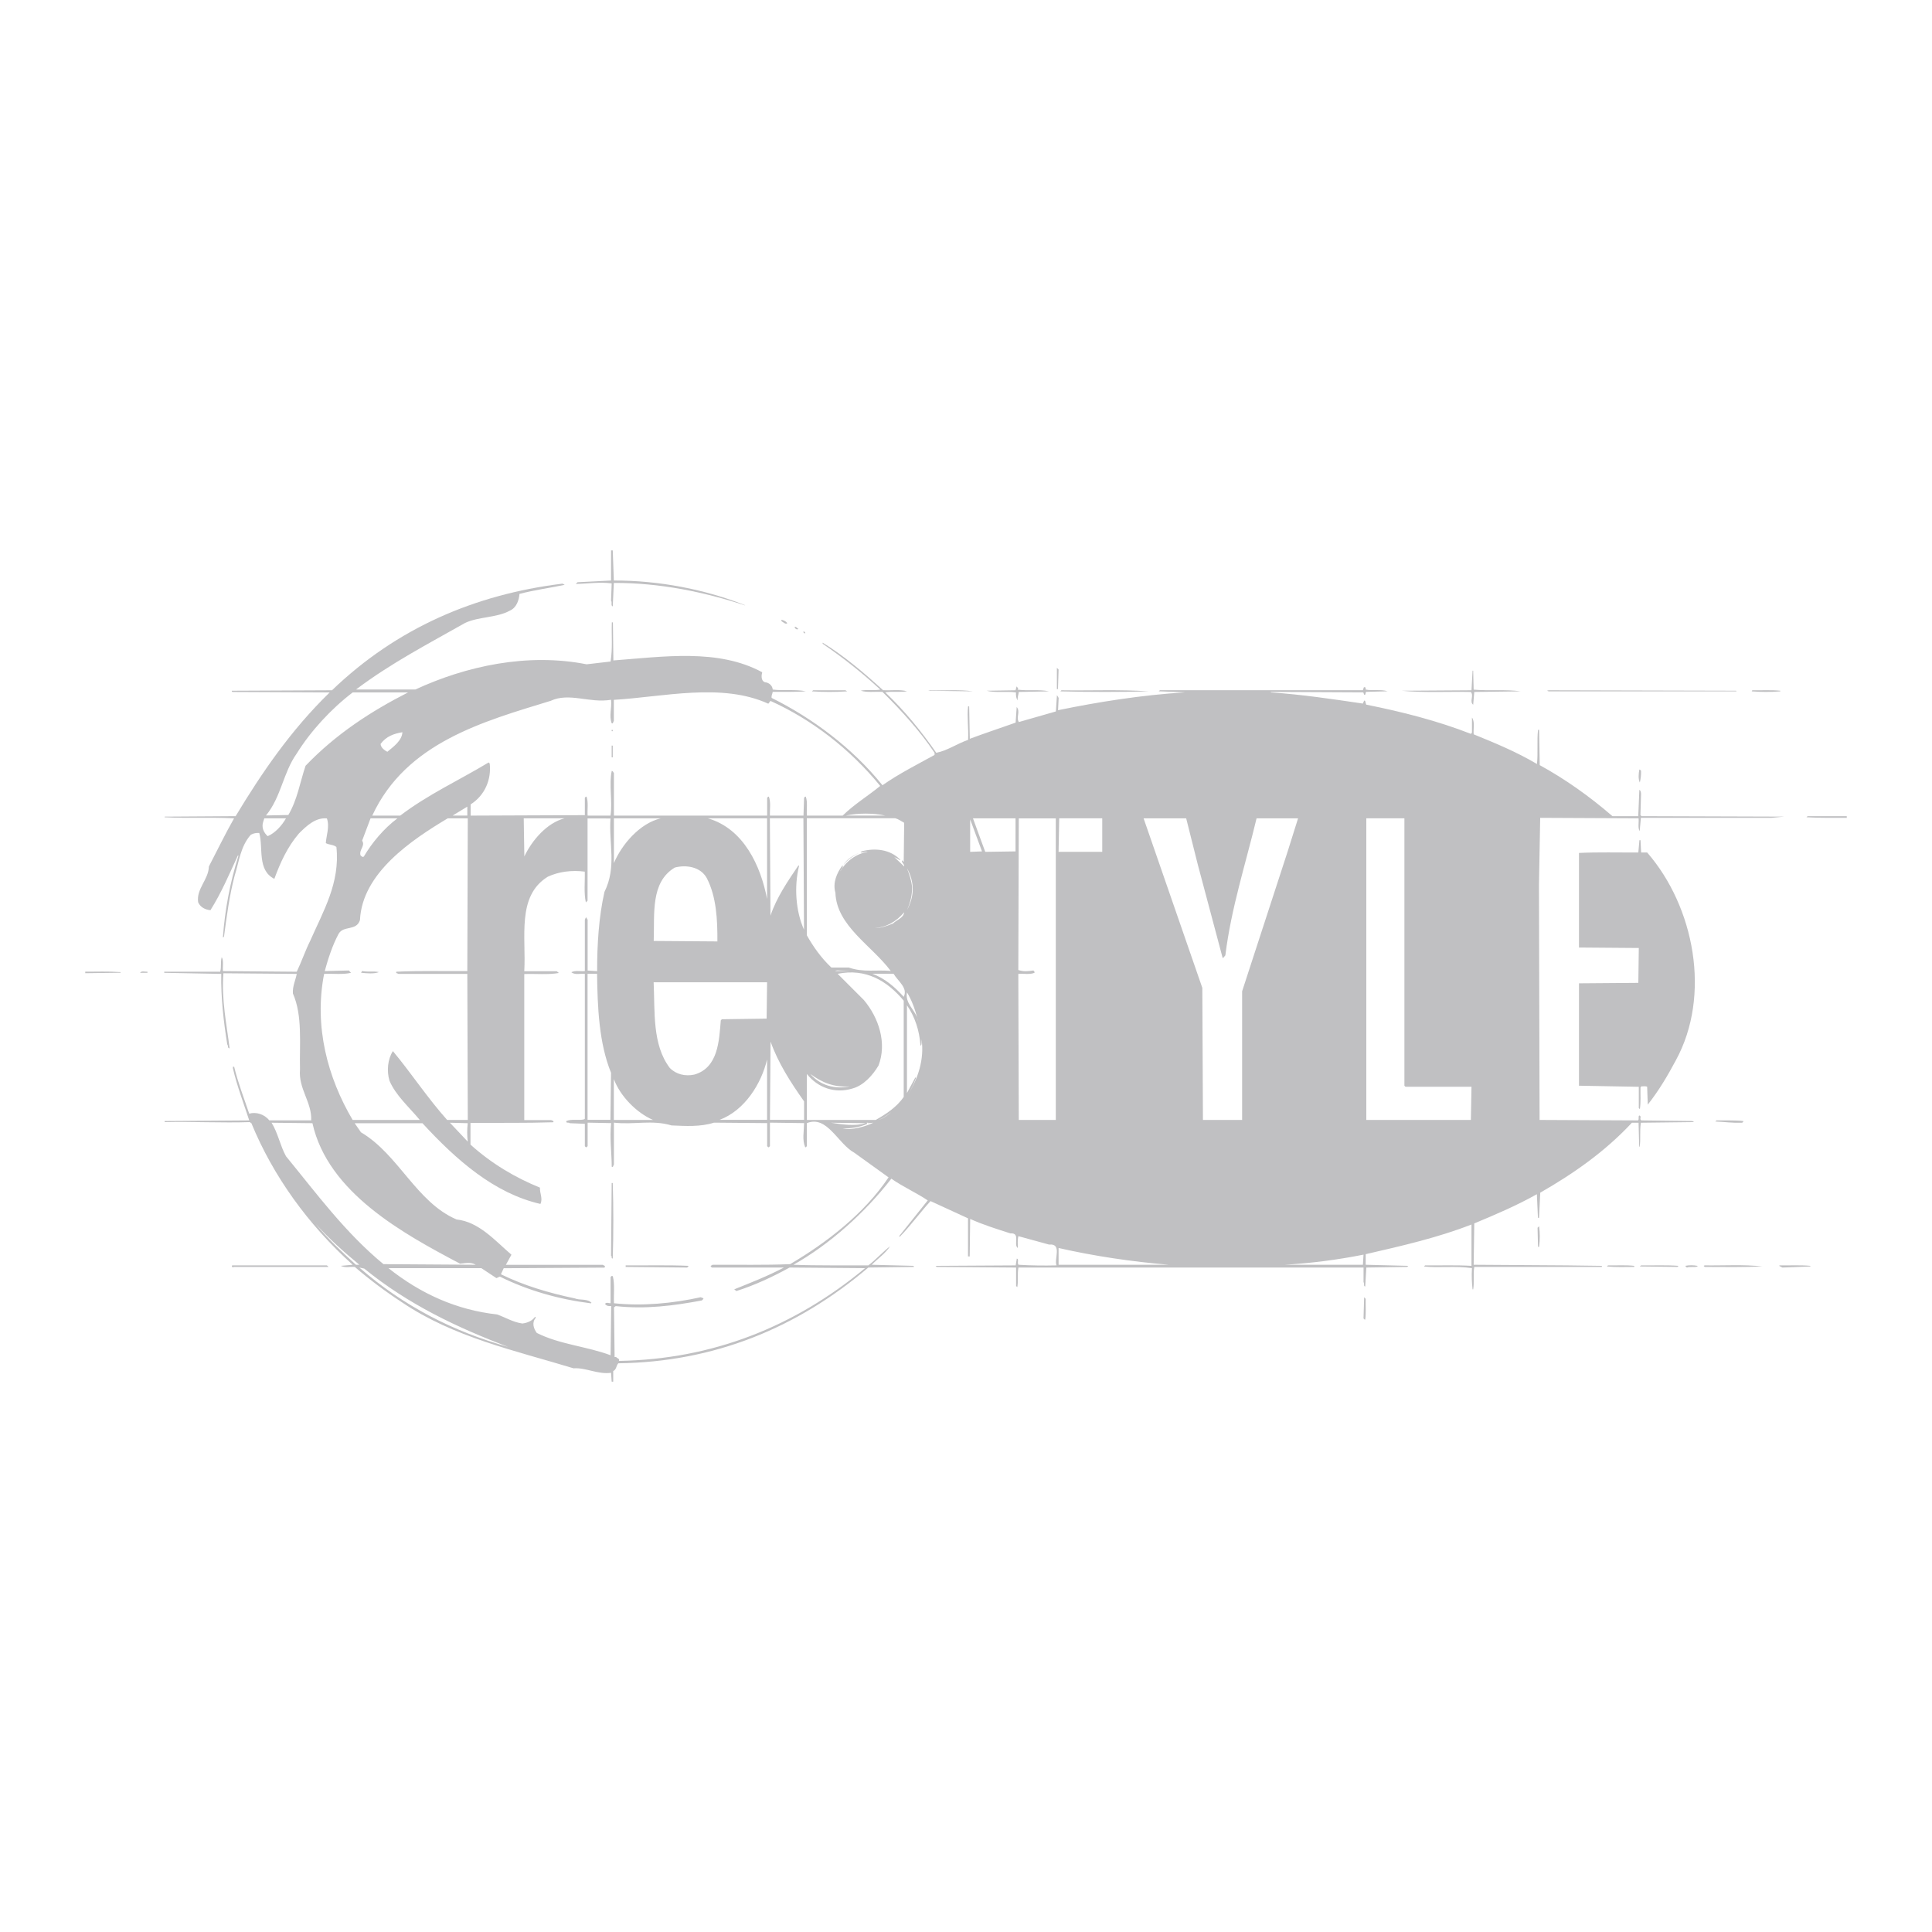 <?xml version="1.0" encoding="utf-8"?>
<!-- Generator: Adobe Illustrator 25.0.1, SVG Export Plug-In . SVG Version: 6.00 Build 0)  -->
<svg version="1.1" id="Layer_1" xmlns="http://www.w3.org/2000/svg" xmlns:xlink="http://www.w3.org/1999/xlink" x="0px" y="0px"
	 viewBox="0 0 2500 2500" style="enable-background:new 0 0 2500 2500;" xml:space="preserve">
<style type="text/css">
	.st0{fill-rule:evenodd;clip-rule:evenodd;fill:#FFFFFF;}
	.st1{fill-rule:evenodd;clip-rule:evenodd;fill:#C0C0C2;}
</style>
<g>
	<path class="st0" d="M0,0h2500v2500H0V0z"/>
	<path class="st1" d="M791.5,754.9l-0.8,22.5c1.8,2-0.8,6.2,2.2,7.3l1.4-30.4c59.5-0.2,116.8,11.7,169.3,28.9h0.8
		c-51.9-20.5-111.6-32.2-170.1-32l-1.4-39h-2.2v39l-43.4,2.2l-2.2,2.2C760.6,755.4,775.3,752.8,791.5,754.9L791.5,754.9z"/>
	<path class="st1" d="M2124.1,1056.1l-1.4-1.4l0.8-27c0-1.6-0.2-4.8-2.2-5.6l-1.4,34h-33.4c-30-25.9-61.1-47.9-94.1-66l-0.8-45.7
		h-1.4c-1.6,14.5,0.2,30-1.4,44.2c-26.1-15.5-53.9-27-81.9-38.4c-0.6-7.2,1.8-16.5-2.2-21.7v19.5l-1.4,1.6
		c-43.2-16.9-88.9-28.5-135.4-37.8c-1-1.6-1-6.6-2.8-5l-1.6,3.6c-39.4-5.8-78.6-11.7-119.4-14.5l0.8-0.6l119.4,0.6v0.8
		c0.8,0.8,0.2,3,2.2,2.2c0.8-1.2,0.2-2.8,1.4-3.6l27.6-0.8c-8.7-2.8-19.3-0.4-28.4-2.2v-2.8c-0.6,0-1.8,0.2-2-0.8l-1.6,4.4H1501
		l-1.6,1.4l34.2,1.4c-55.9,3.4-112,12.3-164.5,23.1l0.8-15.9l-2.2-3.6l-1.4,21.1l-47.9,13.7c-4-6.2,2.4-13.1-2.8-19.5l-1.4,20.3
		c-19.7,7-40.6,13.9-59.3,20.9l-0.8-42h-1.4c-1.6,13.5,0.8,28.5,0,43.4c-14.1,4.8-27.1,14.1-41.2,16.7c-18.9-27.3-40.6-54.1-66-78.2
		c9.1-1.6,19.1,0.2,28.2-1.4c-9.2-2.6-20.7-0.8-31-1.4c-25.1-22.9-50.7-44.6-78.2-61.5v1.4c26.3,17.9,51.2,37.7,74.6,59.3
		c-8,1.6-17.5-0.2-25.3,1.4c8.4,2.8,18.7,1,28.1,1.6c24.9,24.5,48.7,50.9,67.4,78.8v2.8c-22.7,12.5-45.8,24.1-67.4,39.2
		c-39.2-48.7-90.9-86.9-143.4-113c-0.6-3,1-5.2,1.4-7.8c14.3-0.2,29,0.4,42.8-0.8c-13.5-2.8-28.9-0.4-42.8-2.2
		c-0.4-5.2-4.8-9-10-9.5c-5.6-1.8-4.6-9.5-3.6-12.9c-57.1-31-127.9-20.1-192.6-15.3l-0.6-49.3h-1.4c-0.6,17.7,1.2,33-1.6,50.7
		l-31,3.6c-76.6-15.1-155.8,2.2-221.6,32.6h-76.8c45-34,93.5-59.1,141.1-86.1c17.9-8.4,40.4-6.4,57.9-15.9c9-4,11.9-14.1,12.5-21.7
		c19.1-5,39.8-7.8,58.5-11.7c-1.4-0.6-2.4-2-4.2-1.4C615,769.3,513.9,812.2,429.6,893.2l-129.7,0.6c-0.2,0.8,0.4,1.2,0.8,1.6
		l125.9,0.6c-50.1,48.7-87.9,104-121.7,160.1l-91.9,0.6v0.8c31.4,1.6,59.3-0.2,89.9,1.4c-11.7,20.5-21.7,41.4-32.6,62.3
		c-0.4,17.1-16.5,28.8-13.9,46.3c2.8,6.6,9.5,9.7,15.9,10.3c14.3-22.7,24.5-47,35.6-71l0.6,0.6c-10.8,34.4-17.5,69.9-20.1,105.8
		c0.2-0.4,0.6-0.8,1.4-0.8c3.4-25.7,7-53.3,13.7-78.8c5.8-18.3,7.6-38.4,21.1-53.5c3.2-1.8,7.4-2.6,10.9-2.2
		c5.4,19.1-3,48.1,19.5,59.3c7.6-20.7,16.7-41,31.8-58.7c10.1-10.1,21.7-20.9,36.2-19.5c3.8,10.7-0.8,22.1-1.4,32
		c4.4,2.4,9.9,1.8,13.7,5c5,46.3-17.1,83.2-34,121.6c-6.4,12.9-11.3,27.3-17.3,39.8l-95.5-0.8c-0.6-6,1.2-13.5-1.6-18.1
		c-2,7.6,0,12.3-2,18.9h-72.4v1.4l73.8,1.4c-0.6,30,3,61.7,7.8,91.3c1.6,1.4-0.2,4.8,3,5c-3.8-31-10.7-63.3-8-97.1l94.9,0.8
		c-1.6,8.4-5.6,15.9-5,25.3c12.7,28.8,8.4,64.7,9.2,98.5c-2.2,24.9,15.5,42.2,14.5,65.7h-54.3c-6.4-8.2-17.7-11.2-25.9-8.6
		c-6.8-20.1-14.5-40-19.5-60.7h-1.6v2c5.4,23.3,14.1,45.8,21.1,67.4l-109.4,0.8v1.4c37.4-0.8,74.8,1.2,110,0l2.2,1.4
		c27.8,67.8,73.2,131.3,131.1,183.2L441,1638c6,2.8,11.3,1,18.1,1.4c19.3,16.6,39.6,31.8,60.9,45.7c67,45.4,145.8,62.3,222.2,85.5
		c15.7-1.2,31.4,8.2,48.5,5.8l0.8,11.5h2v-13.7c4.6-2.4,3.6-7,6.6-10.1c123.5-1.6,231-45.2,323.5-123.9l59.3-0.8
		c-0.4-0.2-0.8-0.6-0.6-1.4l-54.3-1.4c7.8-8,17.7-14.5,23.7-23.9c-9.6,7.4-18.3,17.3-28.1,24.7c-32.4-0.2-66.2,0.4-96.9-0.8
		c46.7-26.3,92.1-66.8,126.7-111.4c15.1,10.6,32.2,18.1,47.1,28.1l-37,46.3l0.8,0.8c14.1-14.5,26.5-31.6,39.8-46.2l48.5,22.3v49.3
		h2.2l0.6-48.5c16.9,7.6,34.6,13.1,52.1,18.7c13.5-1,3.4,14.5,9.5,18.9c0.2-4.2-0.6-10.5,0.8-15.3l39.8,10.9
		c17.1-1.8,6.2,18.9,9.5,26.9c-16.4,0.4-32.9,0.2-49.2-0.8c-2-3,1-7.6-2.2-8l-1.4,8.8l-103.6,0.6l1.4,1.4l102.7,0.8v23.9l1.6,1.4
		c1.6-9.9-0.2-15.5,1.4-25.3h446.6v18.9c1.6,1.6-0.6,5.4,2.2,5.6l1.4-24.5l52.9-0.8l1.4-1.4l-55.1-1.4v-13.7
		c46.6-10.7,93.1-21.3,136.9-38.4v53.5c-20.5-1.2-39.2-0.4-60.1-0.6l-1.4,1.4c18.3,2.2,41.6-1,62.1,2.2c-0.6,10.5-0.2,18.1,0.8,27.4
		h0.8c1.6-9.1-0.2-19.7,1.4-29h165.1v-1.4l-45.7-0.6l-120.2-0.8l0.8-53.5c27.6-11.5,54.9-23.1,81-37.8l1.4,30.6h1.4l1.6-32.6
		c42-24.1,83-52.3,118.6-90.5h8.6l0.8,31h0.6c1.6-9.1-0.2-20.1,1.6-31l67.2-0.8h1.6l-2.2-1.4l-66-0.8c-3.2-1.8,1.2-5.4-2.8-6.4
		c-1.6,1.8,0.2,4.6-1.4,6.4l-127.5-0.6l-0.8-304l1.6-86.9l127.3,0.6c0.6,5.6-1.2,12.1,1.4,16.7l1.6-17.3h168.5l16.7-1.6
		L2124.1,1056.1L2124.1,1056.1z M1173.6,1123.4c9.9,17.7,9.9,36.4,0,54.3c4.2-9.1,6.8-18.9,6.6-29.8
		C1179.4,1139.1,1176.6,1131.3,1173.6,1123.4z M1170,1064.7l-0.6,50.7l-2.2-2.2c-1.2,2.8,3.4,4.8,2.8,8l-12.9-12.3
		c0.4,0.6,5,2,7.2,4.2l0.6-0.6c-12.9-13.5-32.6-15.5-49.9-10.9l-1.4,1.4c2.6,0.8,5.6-1.6,9.2-0.8c-15,2.7-28,12-35.4,25.3
		c0.6-2.8,4.4-5.2,2.8-7.8c-7.4,9.9-12.9,22.7-9.2,35.4c1.4,43,47.1,68.4,71.6,101.3c-19.1-1.8-35,2.2-54.3-4.4h-22.5
		c-13.1-12.3-23.5-27-31.8-41.8v-151.4h114.4C1162.5,1059.9,1166.2,1062.5,1170,1064.7L1170,1064.7z M1170,1180.5
		c-1,7.6-9.5,9.6-14.5,14.5c-7.4,3-14.9,6-23.7,5.8C1146.9,1200,1159.5,1192.8,1170,1180.5L1170,1180.5z M1099.8,1256.5h-19.5
		l2.8-0.8L1099.8,1256.5L1099.8,1256.5z M1099.8,1405.7c-19.3,4.2-38.8-1.2-51.3-16.1C1063.2,1400.7,1079.7,1407.5,1099.8,1405.7z
		 M1145.4,1055.3h-50.7C1110.3,1052,1130,1052,1145.4,1055.3z M712.5,906.9c24.3-11.3,50.3,3.4,78.2-1.4c1.2,11.5-2.8,19.9,0.8,30.4
		c2.4,1,1.6-2,2.8-2.8v-27.5c64.3-3.8,139.5-22.5,199.9,5l2.8-3.6c52.7,23.7,102.6,61.7,142,110c-15.7,12.9-33.4,23.5-48.6,38.4
		h-46.3c-0.6-8,1.2-17.3-1.4-24.5c-1.2-0.4-1.4,0.8-2.2,1.4l-0.8,23.1h-43.4c-0.4-8,1.4-17.3-1.4-24.5c-1-0.4-1.4,0.8-2.2,1.4v23.1
		H794.4v-54.9c-0.8-1.2-1.2-2.8-2.8-3c-3.8,17.9,1.2,39.4-1.6,57.9h-29.6c-0.6-8,1.2-17.3-1.4-24.5c-1.2-0.4-1.6,0.8-2.2,1.4v22.5
		l-147.8,0.6v-14.5c18.7-11.9,27-32.6,24.7-52.9l-1.4-1.4c-38.2,23.1-78.2,41.2-114.4,68.8h-36.2
		C525.5,960.7,626.1,933.4,712.5,906.9L712.5,906.9z M1034,1120.4l-0.8-0.6c-13.7,20.3-28.4,41.6-36.2,65.1l-0.8-126.1h43.4
		l0.8,144.2C1029.6,1179.1,1027.4,1147.1,1034,1120.4z M1040.5,1425.2v23.9h-44.2l0.8-101.3
		C1006.9,1375.4,1023,1400.5,1040.5,1425.2L1040.5,1425.2z M992,1318.1l-57.9,0.8l-1.4,1.4c-2.2,26.1-3.2,61.3-34.2,70.2
		c-11.9,2.6-23.9-0.4-31.8-8.6c-22.9-30.2-19.1-72.8-20.9-110.8h146.8L992,1318.1L992,1318.1z M992.6,1370.9v78.2h-61.5
		C963.7,1436.9,985.2,1402.3,992.6,1370.9z M794.4,1116.8v-57.9h60.7C828.1,1065.3,804.8,1092.2,794.4,1116.8L794.4,1116.8z
		 M845,1449.2h-50.7v-52.9C802.4,1418.2,823.5,1439.9,845,1449.2z M873.2,1122.6c14.5-3.8,33.2-1.2,41.4,13.7
		c12.5,24.1,13.9,54.3,13.7,81.9l-82.4-0.6C847.2,1182.7,841.4,1141.7,873.2,1122.6z M916,1058.9h76.6v104.4
		C984.4,1120.6,962.5,1072.4,916,1058.9z M730.6,1058.9c-22.9,5.8-42.2,28.5-52.1,49.3l-0.8-49.3H730.6z M604.7,1043.8v11.5h-18.9
		L604.7,1043.8z M468.6,1087.8l10.9-28.9h34.8c-17.7,13.3-32.8,31.4-43.4,49.3c-1.4,1.6-3.2-0.2-4.4-1.4
		C464.4,1099.3,473,1094.7,468.6,1087.8L468.6,1087.8z M492.5,962.6c7.4-9.9,17.3-13.3,28.2-15.1c-0.6,10.9-11.5,18.7-19.5,25.3
		C497.6,971,492.5,967.2,492.5,962.6z M346.4,1082c-5.4-4.8-8.2-11.5-5.8-18.7l1.4-4.4h28.1C364.7,1068.3,356.2,1077.8,346.4,1082
		L346.4,1082z M395.4,990.9c-7.2,21.3-10.6,44-22.3,63.7l-28.9,0.6c19.7-23.9,22.1-55.3,39.8-80.2c17.9-28.8,44.2-57.5,72.4-79h71.6
		C480.7,920.1,435,949.5,395.4,990.9L395.4,990.9z M419.4,1260.2c11.7-0.6,24.1,1.2,34.8-1.4l-2.8-3l-31.2,0.8
		c4.6-16.7,9.9-33.2,18.1-48.5c6.4-10.7,22.9-3.2,27.5-17.5c2.8-60.9,66.6-103.6,113.6-131.7h25.9l-0.6,197.7
		c-29.8,0.2-61.7-0.6-91.9,0.8c-1,2.2,1.8,2,2.8,2.8h89.1l0.6,189h-26.7c-25.7-28.8-45.8-59.7-70.2-89.1
		c-6.8,10.5-8.2,25.9-4.4,38.4c8,18.9,25.3,34,39.2,50.7h-86.9C424,1394.5,406.1,1328.3,419.4,1260.2L419.4,1260.2z M605.3,1477.3
		l-23.1-24.5l23.1,0.6C604.3,1461.3,604.3,1469.4,605.3,1477.3z M351.4,1452.8l52.9,0.6c20.1,90.1,117.6,143,191,181.8
		c7.2-0.6,13.9-2.4,20.3,1.4l-119.4-0.8c-49.5-40.8-86.5-91.3-126.1-139.6C362.4,1482.3,359.8,1466.3,351.4,1452.8L351.4,1452.8z
		 M408.5,1583.7c17.1,19.1,37,36.8,56.5,52.9h-4.4C441.9,1619.5,424.2,1602.8,408.5,1583.7L408.5,1583.7z M465,1640.2l6.4,1.4
		c56.9,46.4,120.5,76.4,186.2,101.3C587.2,1723.2,522.5,1690.5,465,1640.2L465,1640.2z M1022.4,1635.8c-32.2,1.4-67.2,0.6-100.5,0.8
		c-0.6,1.2-2.6,0.6-2.2,2.2l1.4,1.4h93.3c-20.7,10.9-42.6,19.5-64.3,28.2l2.8,2.2c23.9-7.6,46.8-18.3,68.8-30.4l97.7,0.8
		c-91.3,75.8-197.5,118-318.5,120c1.4-3-2.4-3.2-3.6-5h-2l-0.8-64.3l2.2-1.6c38.8,4.2,74.4-0.4,111.4-7.3c0.8-0.8,2.2-1.6,2.2-2.8
		l-3.6-1.4c-36,8-75.6,11.7-112.2,7.8c-0.6-11.5,1.2-23.9-1.4-34.6c-0.4-0.4-0.8-1-1.4-0.8l-1.6,1.4v34c-2.2,0.2-5.4-1.8-7.2,0.8
		c1.6,2.6,4.8,3.2,8,2.8l-0.8,63.7c-31-11.6-65.7-13.9-95.5-28.9c-4.2-5.8-6.6-13.3-1.4-19.5c0.2-0.8-0.4-1-0.8-1.4
		c-3.8,5.4-10.1,8-16.5,8.7c-11.9-1.6-21.7-7.8-32.6-11.7c-52.7-5.8-99.1-26.9-140.6-59.9h120.2l19.5,12.9l4.4-2
		c36.4,18.1,76.8,29.5,117.8,34.6l0.8-0.6c-5-5.8-14.9-3-21.7-5.8c-33.2-7-65.6-16.5-95.5-31.2l3.6-7.8l130.3-0.8
		c0.8-0.4,0.6-1.4,0.6-2.2l-2.8-1.4H654.6l7.2-13.1c-21.5-18.5-42.2-42.6-71-45.6c-52.1-22.3-75-84.1-123.7-112.8l-8.1-11.7h87.7
		c44,47.8,92.9,90.7,152.6,104.4c3.4-6.8-1-13.9-0.6-21.1c-32.2-13.1-62.5-31-89.9-55.7v-28.1c35.8-0.2,71,0.4,107.2-0.8
		c1-2.4-2-2-2.8-2.8h-34.8v-189c15.1-0.6,30.8,1.2,44.8-1.4l-2.8-2.2h-42c2.6-44-10.1-97.3,30.4-122.3c14.1-6.6,31-8.8,47.9-6.6
		c0.4,12.3-1.4,27.5,1.4,39.8l2.2-2.2v-106.4H790c-2.4,31.6,8.2,62.9-7.8,94.9c-7.4,32.4-9.6,69-9.5,102.7l-12.3-0.8V1190
		c-1-1-1-2.2-2.2-3l-1.4,3v66.6c-5.8,0.6-11.7-1.2-17.5,1.4c4.6,4,11.7,1.4,17.5,2.2v187.4l-0.8,0.8c-6.6,1.8-16.3-0.8-23.1,2.2
		c-1,3.4,3.2,1.2,4.4,2.8l19.5,0.8v28.9c0.6,0.6,1,1.8,2.2,1.4l1.4-1.4v-30.4l30.4,0.6c-2,18.9,0.6,36.8,0.8,56.5
		c2.2,1,1.8-2,2.8-2.8v-54.3c26.5,3,48.9-4,74.6,3.6c18.3,0.8,37.6,2,54.9-3.6l68.8,0.6v29.8c0.8,0.6,1.2,1.8,2.2,1.4l1.4-1.4v-30.4
		l44.2,0.6c-0.2,11.7-2.6,21.3,1.4,31.2c1.2,0.4,1.4-0.8,2.2-1.4v-29.8c26.3-10.6,40,26.7,61.5,38.4l44.2,31.8
		C1117.9,1571,1069,1608.4,1022.4,1635.8L1022.4,1635.8z M790.7,1388.2l-0.8,60.9h-29.6v-189h12.3
		C773.2,1303.2,775,1349.6,790.7,1388.2z M1121.5,1452.8h2.2l-0.8,0.6l7.2-0.6c-11.9,5.6-27.7,9.6-39.8,7.8
		c11.3-0.6,22.3-1.8,32-6.4L1121.5,1452.8L1121.5,1452.8z M1075.3,1452.8l44.8,0.6C1106,1457.6,1089.3,1455,1075.3,1452.8z
		 M1136,1449.2c6.6-1.8,12.1-6,17.5-10.3C1149.9,1442.3,1142.6,1448,1136,1449.2z M1169.4,1419.4c-9.2,13.5-23.1,22.3-36.2,29.8
		h-89.1v-59.5c14.1,17.9,36.4,25.7,58.7,18.9c14.5-3.8,26.3-16.9,34-29.8c11.1-29,0.4-61.7-18.9-84.7l-34-34
		c36.4-7.4,64.1,9,85.5,34.8V1419.4z M1169.4,1289.9c-11.7-13.1-25.1-24.3-40.6-29.8h27.5
		C1162.1,1269.8,1175.2,1278.5,1169.4,1289.9z M1173.6,1284.1c6.2,10.1,10.2,21.3,13.3,32.9c0.5,1.5,1,3,1.2,4.7
		c-0.4-1.6-0.8-3.1-1.2-4.7C1182.8,1305.9,1171.1,1297.9,1173.6,1284.1z M1174.4,1417.2c4.5-7,8.1-14.5,10.9-22.3l-0.8-0.8
		l-10.9,20.3v-113.6c10.5,15.3,16.1,32.8,17.5,52.1h0.6c1.4-2.2,0.6-5.2,0.8-8C1196.3,1370.3,1187.9,1396.3,1174.4,1417.2z
		 M1255.4,1102.3v-42l15.3,41.4L1255.4,1102.3z M1314.1,1101.7l-39.2,0.6l-15.9-43.4h55.1V1101.7z M1366.2,1449.2h-47.9l-0.6-189
		c7-0.6,14.9,1.2,20.9-1.4c0.6-1.2-0.6-2-1.4-3c-6.8,1-12.1,1.8-19.5-0.6l0.6-196.2h47.9V1449.2z M1370.6,1058.9h55.7v43.4h-56.5
		L1370.6,1058.9L1370.6,1058.9z M1369.8,1636.6v-21.7c46.1,10.5,94.7,17.7,142.6,21.7H1369.8z M1607.3,1449.2h-50.7l-0.8-170.9
		l-76-219.4h55.1l15.1,60.1l32,120.2l0.6,0.6l3-3.6c7.6-61.5,26.3-118.4,40.4-177.3h53.7l-13.9,44.2l-58.5,179.6L1607.3,1449.2
		L1607.3,1449.2z M1763.6,1636.6h-101.3c34.3-2,68.4-6.4,102.1-13.1L1763.6,1636.6z M1903.3,1449.2H1768v-390.3h49.3v346l1.4,1.4
		h85.4L1903.3,1449.2L1903.3,1449.2z"/>
	<path class="st1" d="M1018.8,806.3c-2.2-2.6-4.8-3.8-8-4.4l0.8,2.2C1013.9,805.1,1016.5,808.5,1018.8,806.3L1018.8,806.3z
		 M1033.2,813.6c-2-0.2-2.6-3.4-5-2.2C1028.6,813.4,1031.4,815.6,1033.2,813.6z M1041.9,819.4v-0.8c-0.6-0.6-1-1.8-2.2-1.4
		c-0.3,0.9,0.2,1.9,1.1,2.2C1041.1,819.5,1041.5,819.5,1041.9,819.4L1041.9,819.4z M1369.8,866.4l-2.2-2.2v27.5h1.4L1369.8,866.4z
		 M1903.3,895.4c4.2,5-2.2,12.5,3,16.5l1.4-16.5l60.1-0.8c-19.5-2.8-41-0.4-60.9-2.2l-0.6-24.5h-0.8l-1.4,25.3l-90.5,0.6
		C1842.6,896.6,1873.5,894.8,1903.3,895.4L1903.3,895.4z M1314.7,896c-0.2,3.8,0,7.4,2.2,10.3c-0.6-3.4,1-7.3,1.4-10.9l39.2-0.8
		c-12.7-2.8-27.5-0.4-40.6-2.2c-0.2-0.6,0.4-1,0.8-1.4l-2.2-2.8l-1.4,5l-37.6,0.6C1288.4,896.8,1302.5,894.2,1314.7,896z
		 M1096.2,894.6l-2.2-1.4h-41.8l-1.6,1.4C1065.4,895.6,1081.3,895.6,1096.2,894.6z M1203.3,893.2l-2.2,0.6l57.9,0.8
		C1241.3,892,1222.1,893.8,1203.3,893.2L1203.3,893.2z M1486.5,894.6c-36.8-2.6-75.4-0.8-113-1.4l-1.4,1.4
		C1409.7,895.6,1450.9,895.6,1486.5,894.6z M2247.1,894.6l-0.6-0.8l-242.5-0.6l-2.2,0.6l2.2,0.8H2247.1z M2303.7,894.6v-0.8
		c-11.7-1.2-24.1-0.4-36.2-0.6l-0.8,1.4C2278.7,895.6,2291.8,895.6,2303.7,894.6L2303.7,894.6z M792.9,944.5h-1.4v1.6h1.4V944.5z
		 M792.9,964.8h-1.4V980h1.4V964.8z M2121.3,995.9c-1,5-1.6,11.9,0.6,16.7c1.2-4.4,1.8-10.5,1.6-15.3
		C2122.7,996.9,2122.3,995.5,2121.3,995.9z M2339,1056.1l-1.4,1.4c17.1,1.2,34.8,0.6,52.1,0.8v-2.2L2339,1056.1L2339,1056.1
		L2339,1056.1z M2124.1,1405.7c2.4,0.2,5.2-0.6,7.3,0.6l0.8,23.1c14.3-18.1,25.7-37.4,36.2-57.1c46.2-84.3,24.1-198.9-37-269.2h-7.8
		l-0.8-15.9h-1.4l-1.4,15.9c-25.6,0.2-52.5-0.6-76.8,0.6v122.4l77.4,0.6l-0.6,45.1l-76.8,0.6v132.5l77.4,1.4v27.5l1.4,1.4
		c1.4-9.6,0.6-17.9,0.8-28.2L2124.1,1405.7L2124.1,1405.7z M1112.1,1103.1c-7.4,4-16.5,8-20.9,16.7
		C1096.4,1111.8,1105,1107.3,1112.1,1103.1z M110.3,1257.3v2l45.7-0.6v-0.8C138.4,1256.7,125.6,1257.5,110.3,1257.3L110.3,1257.3z
		 M490.3,1257.9c-7.6-1.6-14.1,0.2-21.7-1.4l-1.4,2.2C474.4,1259.5,484.1,1260.4,490.3,1257.9L490.3,1257.9z M181.3,1258.8h9.5v-1.4
		C187.5,1257.7,182.9,1255.9,181.3,1258.8z M2254.4,1452.8c0.6-0.8,1.8-1.2,1.4-2.2c-11.1-1.2-23.1-0.6-34.6-0.8l-1.6,1.4
		C2233.1,1451.8,2240.7,1453.2,2254.4,1452.8L2254.4,1452.8z M791.5,1530.8l-0.8,94.1c2,1.6-0.6,3.4,2.2,3.6c1-32.2,1-65.4,0-97.7
		H791.5L791.5,1530.8z M1989.6,1588.7l0.6,24.7h1.4c1.2-8.9,1.2-17.9,0-26.7L1989.6,1588.7L1989.6,1588.7z M300.7,1637.4
		c-1.6,0.8,0,2,0.6,2.8l0.8-0.8h123.1l-2.2-2L300.7,1637.4L300.7,1637.4L300.7,1637.4z M809.6,1637.4v2l79.6,0.8l2-2.2
		C864.5,1636.8,836.8,1637.6,809.6,1637.4L809.6,1637.4z M2080.7,1637.4l-1.4,1.4c12.3,1.2,24.6,0.6,35.4,0.6v-1.4
		C2103.8,1636.8,2092.1,1637.6,2080.7,1637.4L2080.7,1637.4z M2123.5,1637.4l-1.6,1.4l48.7,0.6l1.4-1.4
		C2156,1636.8,2139.6,1637.6,2123.5,1637.4z M2180.6,1638l2.2,2.2c4-1.6,9.5,0.2,13.7-1.4v-0.8C2191.2,1637,2185.8,1637,2180.6,1638
		L2180.6,1638z M2205.9,1637.4l-1.4,0.6l1.4,1.4c25.7,0.2,50.9,0.4,74.6-0.6C2256.6,1636,2229.8,1637.8,2205.9,1637.4z
		 M2302.8,1637.4l-0.6,0.6l4.2,2.2l36.2-1.4v-0.8C2329.8,1636.8,2316.1,1637.6,2302.8,1637.4z M1767.2,1680.8l-2-2.2l-0.8,27.5
		c0.8,0.4,1,1.8,2.2,1.4C1767.8,1699.1,1767,1689.6,1767.2,1680.8L1767.2,1680.8z"/>
</g>
</svg>
